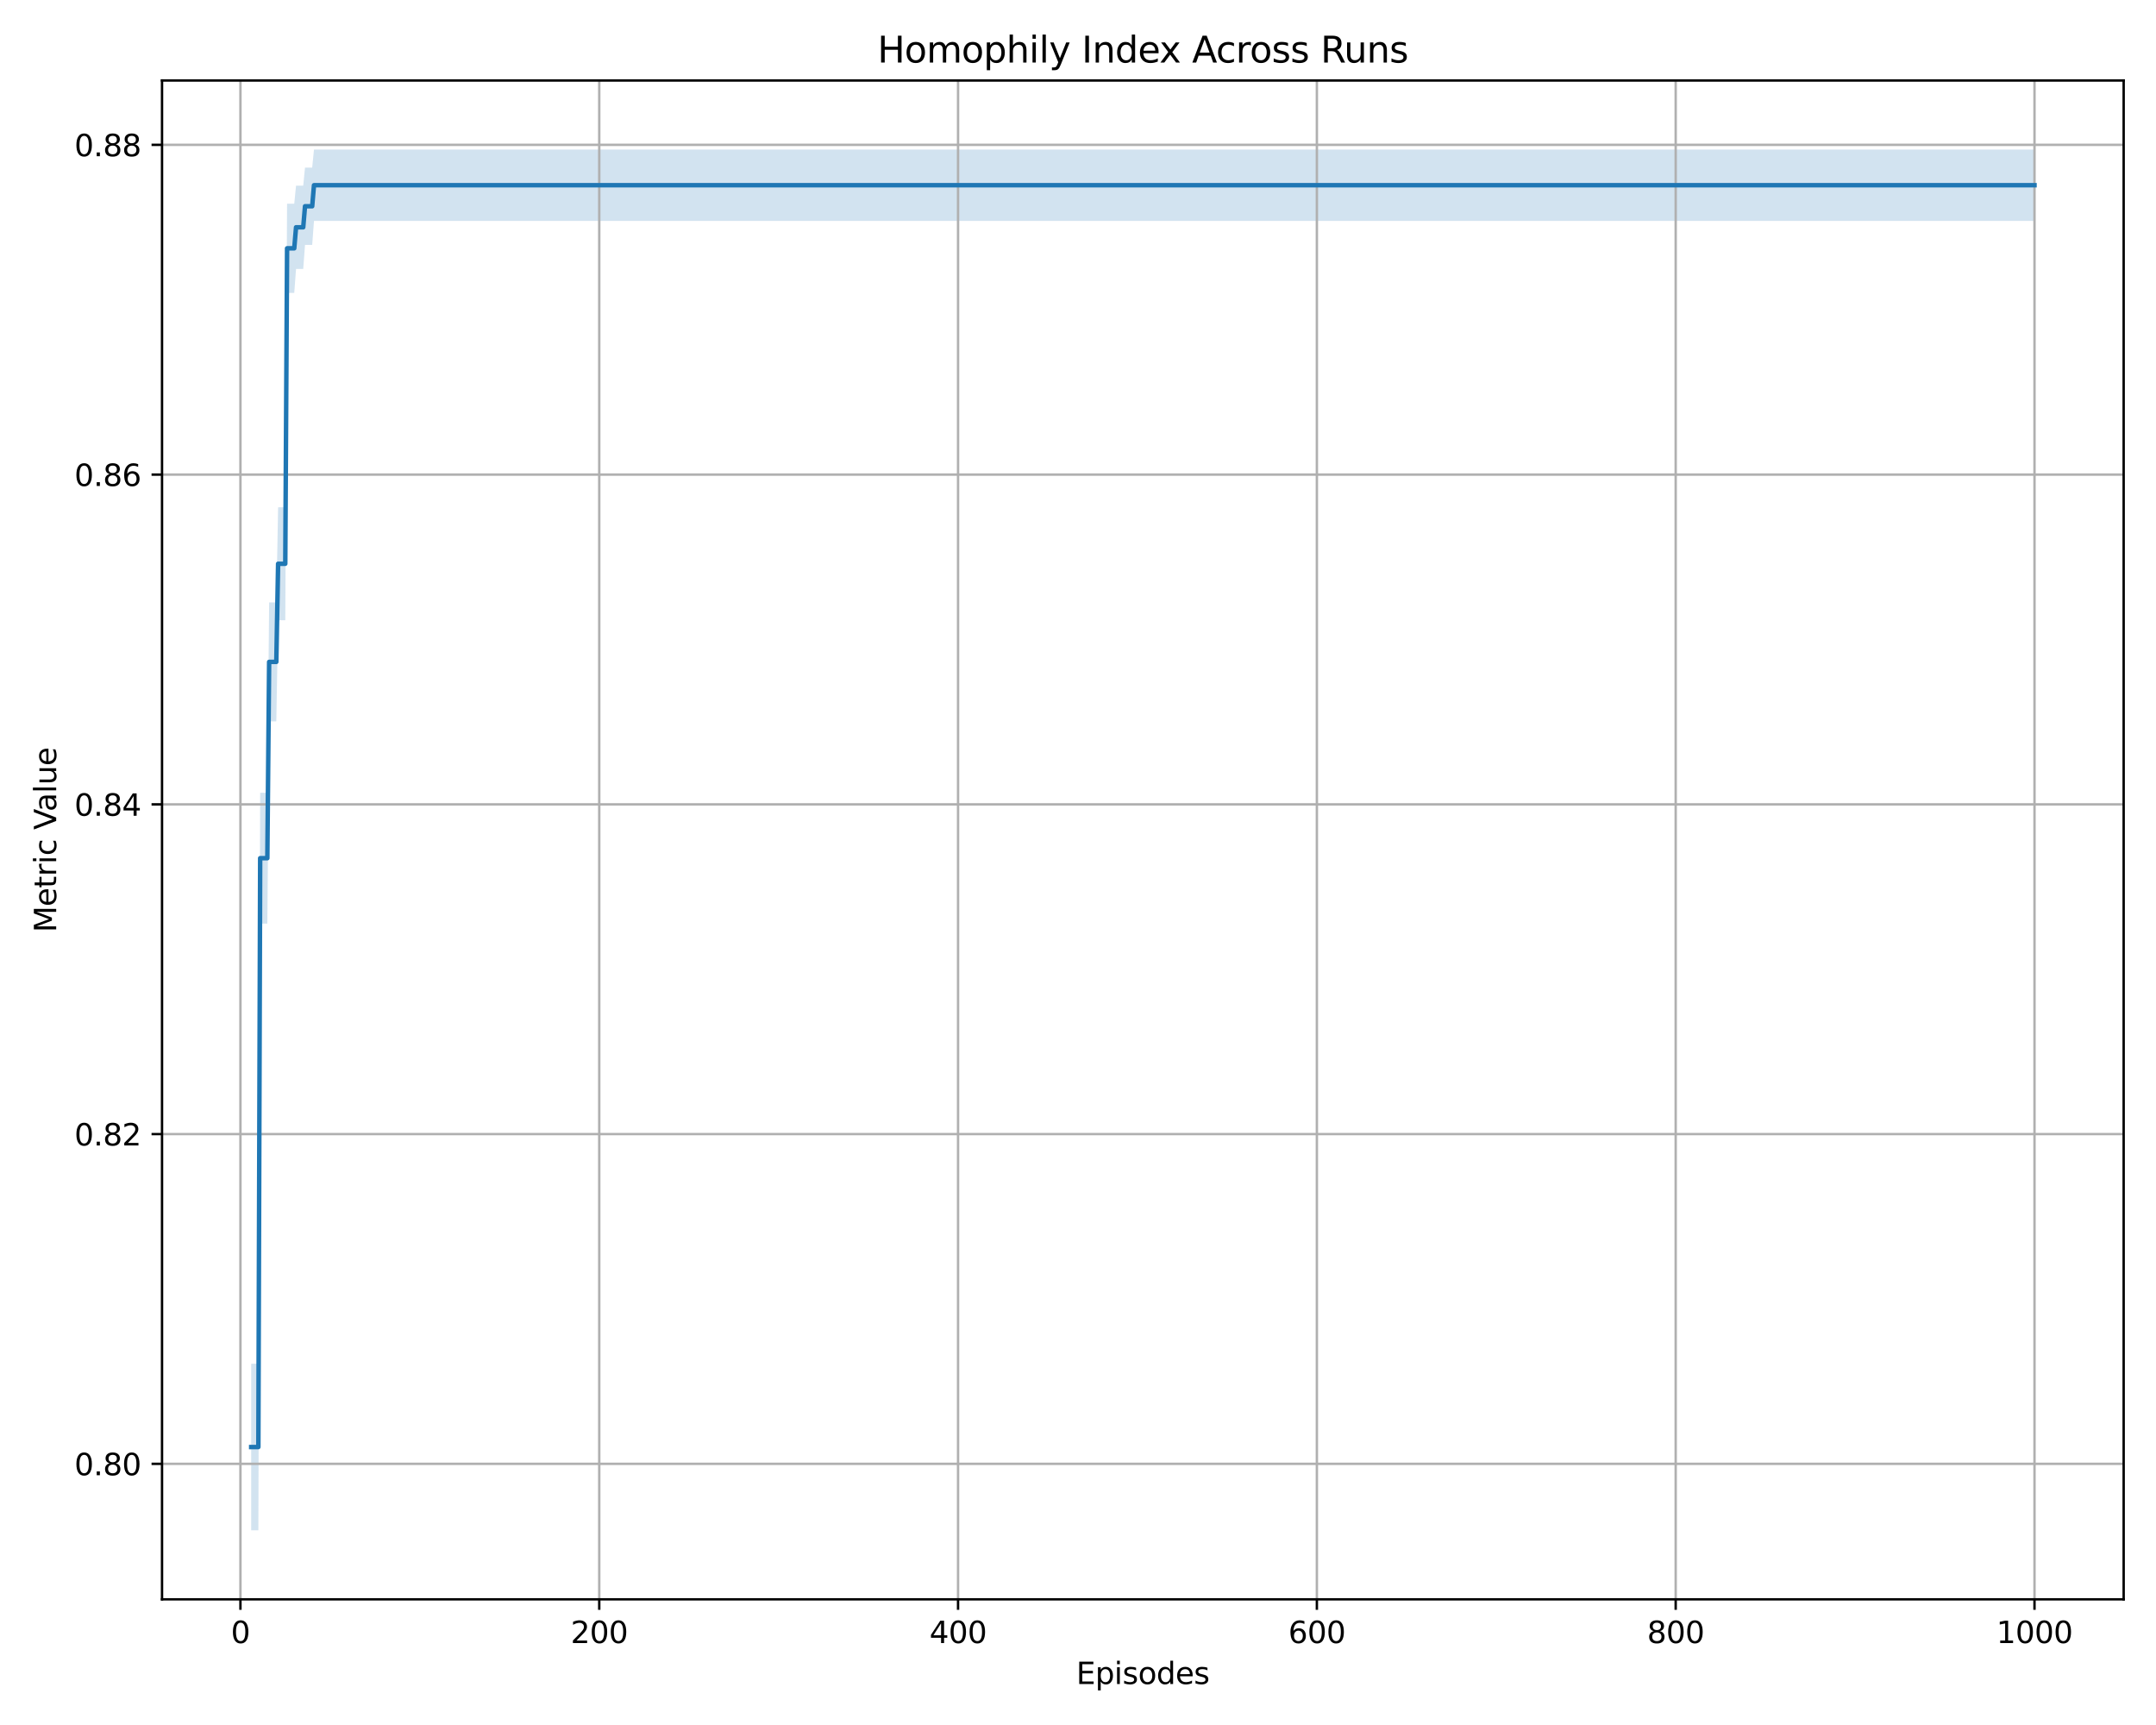 <?xml version="1.0" encoding="utf-8" standalone="no"?>
<!DOCTYPE svg PUBLIC "-//W3C//DTD SVG 1.1//EN"
  "http://www.w3.org/Graphics/SVG/1.1/DTD/svg11.dtd">
<svg xmlns:xlink="http://www.w3.org/1999/xlink" width="720pt" height="576pt" viewBox="0 0 720 576" xmlns="http://www.w3.org/2000/svg" version="1.1">
 <defs>
  <style type="text/css">*{stroke-linejoin: round; stroke-linecap: butt}</style>
 </defs>
 <g id="figure_1">
  <g id="patch_1">
   <path d="M 0 576 
L 720 576 
L 720 0 
L 0 0 
z
" style="fill: #ffffff"/>
  </g>
  <g id="axes_1">
   <g id="patch_2">
    <path d="M 54.11 534.04 
L 709.2 534.04 
L 709.2 26.88 
L 54.11 26.88 
z
" style="fill: #ffffff"/>
   </g>
   <g id="PolyCollection_1">
    <path d="M 83.887 455.374 
L 83.887 510.987 
L 84.486 510.987 
L 85.085 510.987 
L 85.684 510.987 
L 86.283 510.987 
L 86.882 308.408 
L 87.482 308.408 
L 88.081 308.408 
L 88.68 308.408 
L 89.279 308.408 
L 89.878 240.881 
L 90.477 240.881 
L 91.076 240.881 
L 91.676 240.881 
L 92.275 240.881 
L 92.874 207.118 
L 93.473 207.118 
L 94.072 207.118 
L 94.671 207.118 
L 95.27 207.118 
L 95.869 97.813 
L 96.469 97.813 
L 97.068 97.813 
L 97.667 97.813 
L 98.266 97.813 
L 98.865 89.797 
L 99.464 89.797 
L 100.063 89.797 
L 100.662 89.797 
L 101.262 89.797 
L 101.861 81.782 
L 102.46 81.782 
L 103.059 81.782 
L 103.658 81.782 
L 104.257 81.782 
L 104.856 73.767 
L 105.456 73.767 
L 106.055 73.767 
L 106.654 73.767 
L 107.253 73.767 
L 107.852 73.767 
L 108.451 73.767 
L 109.05 73.767 
L 109.649 73.767 
L 110.249 73.767 
L 110.848 73.767 
L 111.447 73.767 
L 112.046 73.767 
L 112.645 73.767 
L 113.244 73.767 
L 113.843 73.767 
L 114.443 73.767 
L 115.042 73.767 
L 115.641 73.767 
L 116.24 73.767 
L 116.839 73.767 
L 117.438 73.767 
L 118.037 73.767 
L 118.636 73.767 
L 119.236 73.767 
L 119.835 73.767 
L 120.434 73.767 
L 121.033 73.767 
L 121.632 73.767 
L 122.231 73.767 
L 122.83 73.767 
L 123.429 73.767 
L 124.029 73.767 
L 124.628 73.767 
L 125.227 73.767 
L 125.826 73.767 
L 126.425 73.767 
L 127.024 73.767 
L 127.623 73.767 
L 128.223 73.767 
L 128.822 73.767 
L 129.421 73.767 
L 130.02 73.767 
L 130.619 73.767 
L 131.218 73.767 
L 131.817 73.767 
L 132.416 73.767 
L 133.016 73.767 
L 133.615 73.767 
L 134.214 73.767 
L 134.813 73.767 
L 135.412 73.767 
L 136.011 73.767 
L 136.61 73.767 
L 137.209 73.767 
L 137.809 73.767 
L 138.408 73.767 
L 139.007 73.767 
L 139.606 73.767 
L 140.205 73.767 
L 140.804 73.767 
L 141.403 73.767 
L 142.003 73.767 
L 142.602 73.767 
L 143.201 73.767 
L 143.8 73.767 
L 144.399 73.767 
L 144.998 73.767 
L 145.597 73.767 
L 146.196 73.767 
L 146.796 73.767 
L 147.395 73.767 
L 147.994 73.767 
L 148.593 73.767 
L 149.192 73.767 
L 149.791 73.767 
L 150.39 73.767 
L 150.99 73.767 
L 151.589 73.767 
L 152.188 73.767 
L 152.787 73.767 
L 153.386 73.767 
L 153.985 73.767 
L 154.584 73.767 
L 155.183 73.767 
L 155.783 73.767 
L 156.382 73.767 
L 156.981 73.767 
L 157.58 73.767 
L 158.179 73.767 
L 158.778 73.767 
L 159.377 73.767 
L 159.976 73.767 
L 160.576 73.767 
L 161.175 73.767 
L 161.774 73.767 
L 162.373 73.767 
L 162.972 73.767 
L 163.571 73.767 
L 164.17 73.767 
L 164.77 73.767 
L 165.369 73.767 
L 165.968 73.767 
L 166.567 73.767 
L 167.166 73.767 
L 167.765 73.767 
L 168.364 73.767 
L 168.963 73.767 
L 169.563 73.767 
L 170.162 73.767 
L 170.761 73.767 
L 171.36 73.767 
L 171.959 73.767 
L 172.558 73.767 
L 173.157 73.767 
L 173.756 73.767 
L 174.356 73.767 
L 174.955 73.767 
L 175.554 73.767 
L 176.153 73.767 
L 176.752 73.767 
L 177.351 73.767 
L 177.95 73.767 
L 178.55 73.767 
L 179.149 73.767 
L 179.748 73.767 
L 180.347 73.767 
L 180.946 73.767 
L 181.545 73.767 
L 182.144 73.767 
L 182.743 73.767 
L 183.343 73.767 
L 183.942 73.767 
L 184.541 73.767 
L 185.14 73.767 
L 185.739 73.767 
L 186.338 73.767 
L 186.937 73.767 
L 187.537 73.767 
L 188.136 73.767 
L 188.735 73.767 
L 189.334 73.767 
L 189.933 73.767 
L 190.532 73.767 
L 191.131 73.767 
L 191.73 73.767 
L 192.33 73.767 
L 192.929 73.767 
L 193.528 73.767 
L 194.127 73.767 
L 194.726 73.767 
L 195.325 73.767 
L 195.924 73.767 
L 196.523 73.767 
L 197.123 73.767 
L 197.722 73.767 
L 198.321 73.767 
L 198.92 73.767 
L 199.519 73.767 
L 200.118 73.767 
L 200.717 73.767 
L 201.317 73.767 
L 201.916 73.767 
L 202.515 73.767 
L 203.114 73.767 
L 203.713 73.767 
L 204.312 73.767 
L 204.911 73.767 
L 205.51 73.767 
L 206.11 73.767 
L 206.709 73.767 
L 207.308 73.767 
L 207.907 73.767 
L 208.506 73.767 
L 209.105 73.767 
L 209.704 73.767 
L 210.303 73.767 
L 210.903 73.767 
L 211.502 73.767 
L 212.101 73.767 
L 212.7 73.767 
L 213.299 73.767 
L 213.898 73.767 
L 214.497 73.767 
L 215.097 73.767 
L 215.696 73.767 
L 216.295 73.767 
L 216.894 73.767 
L 217.493 73.767 
L 218.092 73.767 
L 218.691 73.767 
L 219.29 73.767 
L 219.89 73.767 
L 220.489 73.767 
L 221.088 73.767 
L 221.687 73.767 
L 222.286 73.767 
L 222.885 73.767 
L 223.484 73.767 
L 224.084 73.767 
L 224.683 73.767 
L 225.282 73.767 
L 225.881 73.767 
L 226.48 73.767 
L 227.079 73.767 
L 227.678 73.767 
L 228.277 73.767 
L 228.877 73.767 
L 229.476 73.767 
L 230.075 73.767 
L 230.674 73.767 
L 231.273 73.767 
L 231.872 73.767 
L 232.471 73.767 
L 233.07 73.767 
L 233.67 73.767 
L 234.269 73.767 
L 234.868 73.767 
L 235.467 73.767 
L 236.066 73.767 
L 236.665 73.767 
L 237.264 73.767 
L 237.864 73.767 
L 238.463 73.767 
L 239.062 73.767 
L 239.661 73.767 
L 240.26 73.767 
L 240.859 73.767 
L 241.458 73.767 
L 242.057 73.767 
L 242.657 73.767 
L 243.256 73.767 
L 243.855 73.767 
L 244.454 73.767 
L 245.053 73.767 
L 245.652 73.767 
L 246.251 73.767 
L 246.85 73.767 
L 247.45 73.767 
L 248.049 73.767 
L 248.648 73.767 
L 249.247 73.767 
L 249.846 73.767 
L 250.445 73.767 
L 251.044 73.767 
L 251.644 73.767 
L 252.243 73.767 
L 252.842 73.767 
L 253.441 73.767 
L 254.04 73.767 
L 254.639 73.767 
L 255.238 73.767 
L 255.837 73.767 
L 256.437 73.767 
L 257.036 73.767 
L 257.635 73.767 
L 258.234 73.767 
L 258.833 73.767 
L 259.432 73.767 
L 260.031 73.767 
L 260.631 73.767 
L 261.23 73.767 
L 261.829 73.767 
L 262.428 73.767 
L 263.027 73.767 
L 263.626 73.767 
L 264.225 73.767 
L 264.824 73.767 
L 265.424 73.767 
L 266.023 73.767 
L 266.622 73.767 
L 267.221 73.767 
L 267.82 73.767 
L 268.419 73.767 
L 269.018 73.767 
L 269.617 73.767 
L 270.217 73.767 
L 270.816 73.767 
L 271.415 73.767 
L 272.014 73.767 
L 272.613 73.767 
L 273.212 73.767 
L 273.811 73.767 
L 274.411 73.767 
L 275.01 73.767 
L 275.609 73.767 
L 276.208 73.767 
L 276.807 73.767 
L 277.406 73.767 
L 278.005 73.767 
L 278.604 73.767 
L 279.204 73.767 
L 279.803 73.767 
L 280.402 73.767 
L 281.001 73.767 
L 281.6 73.767 
L 282.199 73.767 
L 282.798 73.767 
L 283.397 73.767 
L 283.997 73.767 
L 284.596 73.767 
L 285.195 73.767 
L 285.794 73.767 
L 286.393 73.767 
L 286.992 73.767 
L 287.591 73.767 
L 288.191 73.767 
L 288.79 73.767 
L 289.389 73.767 
L 289.988 73.767 
L 290.587 73.767 
L 291.186 73.767 
L 291.785 73.767 
L 292.384 73.767 
L 292.984 73.767 
L 293.583 73.767 
L 294.182 73.767 
L 294.781 73.767 
L 295.38 73.767 
L 295.979 73.767 
L 296.578 73.767 
L 297.178 73.767 
L 297.777 73.767 
L 298.376 73.767 
L 298.975 73.767 
L 299.574 73.767 
L 300.173 73.767 
L 300.772 73.767 
L 301.371 73.767 
L 301.971 73.767 
L 302.57 73.767 
L 303.169 73.767 
L 303.768 73.767 
L 304.367 73.767 
L 304.966 73.767 
L 305.565 73.767 
L 306.164 73.767 
L 306.764 73.767 
L 307.363 73.767 
L 307.962 73.767 
L 308.561 73.767 
L 309.16 73.767 
L 309.759 73.767 
L 310.358 73.767 
L 310.958 73.767 
L 311.557 73.767 
L 312.156 73.767 
L 312.755 73.767 
L 313.354 73.767 
L 313.953 73.767 
L 314.552 73.767 
L 315.151 73.767 
L 315.751 73.767 
L 316.35 73.767 
L 316.949 73.767 
L 317.548 73.767 
L 318.147 73.767 
L 318.746 73.767 
L 319.345 73.767 
L 319.944 73.767 
L 320.544 73.767 
L 321.143 73.767 
L 321.742 73.767 
L 322.341 73.767 
L 322.94 73.767 
L 323.539 73.767 
L 324.138 73.767 
L 324.738 73.767 
L 325.337 73.767 
L 325.936 73.767 
L 326.535 73.767 
L 327.134 73.767 
L 327.733 73.767 
L 328.332 73.767 
L 328.931 73.767 
L 329.531 73.767 
L 330.13 73.767 
L 330.729 73.767 
L 331.328 73.767 
L 331.927 73.767 
L 332.526 73.767 
L 333.125 73.767 
L 333.725 73.767 
L 334.324 73.767 
L 334.923 73.767 
L 335.522 73.767 
L 336.121 73.767 
L 336.72 73.767 
L 337.319 73.767 
L 337.918 73.767 
L 338.518 73.767 
L 339.117 73.767 
L 339.716 73.767 
L 340.315 73.767 
L 340.914 73.767 
L 341.513 73.767 
L 342.112 73.767 
L 342.711 73.767 
L 343.311 73.767 
L 343.91 73.767 
L 344.509 73.767 
L 345.108 73.767 
L 345.707 73.767 
L 346.306 73.767 
L 346.905 73.767 
L 347.505 73.767 
L 348.104 73.767 
L 348.703 73.767 
L 349.302 73.767 
L 349.901 73.767 
L 350.5 73.767 
L 351.099 73.767 
L 351.698 73.767 
L 352.298 73.767 
L 352.897 73.767 
L 353.496 73.767 
L 354.095 73.767 
L 354.694 73.767 
L 355.293 73.767 
L 355.892 73.767 
L 356.491 73.767 
L 357.091 73.767 
L 357.69 73.767 
L 358.289 73.767 
L 358.888 73.767 
L 359.487 73.767 
L 360.086 73.767 
L 360.685 73.767 
L 361.285 73.767 
L 361.884 73.767 
L 362.483 73.767 
L 363.082 73.767 
L 363.681 73.767 
L 364.28 73.767 
L 364.879 73.767 
L 365.478 73.767 
L 366.078 73.767 
L 366.677 73.767 
L 367.276 73.767 
L 367.875 73.767 
L 368.474 73.767 
L 369.073 73.767 
L 369.672 73.767 
L 370.272 73.767 
L 370.871 73.767 
L 371.47 73.767 
L 372.069 73.767 
L 372.668 73.767 
L 373.267 73.767 
L 373.866 73.767 
L 374.465 73.767 
L 375.065 73.767 
L 375.664 73.767 
L 376.263 73.767 
L 376.862 73.767 
L 377.461 73.767 
L 378.06 73.767 
L 378.659 73.767 
L 379.258 73.767 
L 379.858 73.767 
L 380.457 73.767 
L 381.056 73.767 
L 381.655 73.767 
L 382.254 73.767 
L 382.853 73.767 
L 383.452 73.767 
L 384.052 73.767 
L 384.651 73.767 
L 385.25 73.767 
L 385.849 73.767 
L 386.448 73.767 
L 387.047 73.767 
L 387.646 73.767 
L 388.245 73.767 
L 388.845 73.767 
L 389.444 73.767 
L 390.043 73.767 
L 390.642 73.767 
L 391.241 73.767 
L 391.84 73.767 
L 392.439 73.767 
L 393.038 73.767 
L 393.638 73.767 
L 394.237 73.767 
L 394.836 73.767 
L 395.435 73.767 
L 396.034 73.767 
L 396.633 73.767 
L 397.232 73.767 
L 397.832 73.767 
L 398.431 73.767 
L 399.03 73.767 
L 399.629 73.767 
L 400.228 73.767 
L 400.827 73.767 
L 401.426 73.767 
L 402.025 73.767 
L 402.625 73.767 
L 403.224 73.767 
L 403.823 73.767 
L 404.422 73.767 
L 405.021 73.767 
L 405.62 73.767 
L 406.219 73.767 
L 406.819 73.767 
L 407.418 73.767 
L 408.017 73.767 
L 408.616 73.767 
L 409.215 73.767 
L 409.814 73.767 
L 410.413 73.767 
L 411.012 73.767 
L 411.612 73.767 
L 412.211 73.767 
L 412.81 73.767 
L 413.409 73.767 
L 414.008 73.767 
L 414.607 73.767 
L 415.206 73.767 
L 415.805 73.767 
L 416.405 73.767 
L 417.004 73.767 
L 417.603 73.767 
L 418.202 73.767 
L 418.801 73.767 
L 419.4 73.767 
L 419.999 73.767 
L 420.599 73.767 
L 421.198 73.767 
L 421.797 73.767 
L 422.396 73.767 
L 422.995 73.767 
L 423.594 73.767 
L 424.193 73.767 
L 424.792 73.767 
L 425.392 73.767 
L 425.991 73.767 
L 426.59 73.767 
L 427.189 73.767 
L 427.788 73.767 
L 428.387 73.767 
L 428.986 73.767 
L 429.585 73.767 
L 430.185 73.767 
L 430.784 73.767 
L 431.383 73.767 
L 431.982 73.767 
L 432.581 73.767 
L 433.18 73.767 
L 433.779 73.767 
L 434.379 73.767 
L 434.978 73.767 
L 435.577 73.767 
L 436.176 73.767 
L 436.775 73.767 
L 437.374 73.767 
L 437.973 73.767 
L 438.572 73.767 
L 439.172 73.767 
L 439.771 73.767 
L 440.37 73.767 
L 440.969 73.767 
L 441.568 73.767 
L 442.167 73.767 
L 442.766 73.767 
L 443.366 73.767 
L 443.965 73.767 
L 444.564 73.767 
L 445.163 73.767 
L 445.762 73.767 
L 446.361 73.767 
L 446.96 73.767 
L 447.559 73.767 
L 448.159 73.767 
L 448.758 73.767 
L 449.357 73.767 
L 449.956 73.767 
L 450.555 73.767 
L 451.154 73.767 
L 451.753 73.767 
L 452.352 73.767 
L 452.952 73.767 
L 453.551 73.767 
L 454.15 73.767 
L 454.749 73.767 
L 455.348 73.767 
L 455.947 73.767 
L 456.546 73.767 
L 457.146 73.767 
L 457.745 73.767 
L 458.344 73.767 
L 458.943 73.767 
L 459.542 73.767 
L 460.141 73.767 
L 460.74 73.767 
L 461.339 73.767 
L 461.939 73.767 
L 462.538 73.767 
L 463.137 73.767 
L 463.736 73.767 
L 464.335 73.767 
L 464.934 73.767 
L 465.533 73.767 
L 466.132 73.767 
L 466.732 73.767 
L 467.331 73.767 
L 467.93 73.767 
L 468.529 73.767 
L 469.128 73.767 
L 469.727 73.767 
L 470.326 73.767 
L 470.926 73.767 
L 471.525 73.767 
L 472.124 73.767 
L 472.723 73.767 
L 473.322 73.767 
L 473.921 73.767 
L 474.52 73.767 
L 475.119 73.767 
L 475.719 73.767 
L 476.318 73.767 
L 476.917 73.767 
L 477.516 73.767 
L 478.115 73.767 
L 478.714 73.767 
L 479.313 73.767 
L 479.913 73.767 
L 480.512 73.767 
L 481.111 73.767 
L 481.71 73.767 
L 482.309 73.767 
L 482.908 73.767 
L 483.507 73.767 
L 484.106 73.767 
L 484.706 73.767 
L 485.305 73.767 
L 485.904 73.767 
L 486.503 73.767 
L 487.102 73.767 
L 487.701 73.767 
L 488.3 73.767 
L 488.899 73.767 
L 489.499 73.767 
L 490.098 73.767 
L 490.697 73.767 
L 491.296 73.767 
L 491.895 73.767 
L 492.494 73.767 
L 493.093 73.767 
L 493.693 73.767 
L 494.292 73.767 
L 494.891 73.767 
L 495.49 73.767 
L 496.089 73.767 
L 496.688 73.767 
L 497.287 73.767 
L 497.886 73.767 
L 498.486 73.767 
L 499.085 73.767 
L 499.684 73.767 
L 500.283 73.767 
L 500.882 73.767 
L 501.481 73.767 
L 502.08 73.767 
L 502.679 73.767 
L 503.279 73.767 
L 503.878 73.767 
L 504.477 73.767 
L 505.076 73.767 
L 505.675 73.767 
L 506.274 73.767 
L 506.873 73.767 
L 507.473 73.767 
L 508.072 73.767 
L 508.671 73.767 
L 509.27 73.767 
L 509.869 73.767 
L 510.468 73.767 
L 511.067 73.767 
L 511.666 73.767 
L 512.266 73.767 
L 512.865 73.767 
L 513.464 73.767 
L 514.063 73.767 
L 514.662 73.767 
L 515.261 73.767 
L 515.86 73.767 
L 516.46 73.767 
L 517.059 73.767 
L 517.658 73.767 
L 518.257 73.767 
L 518.856 73.767 
L 519.455 73.767 
L 520.054 73.767 
L 520.653 73.767 
L 521.253 73.767 
L 521.852 73.767 
L 522.451 73.767 
L 523.05 73.767 
L 523.649 73.767 
L 524.248 73.767 
L 524.847 73.767 
L 525.446 73.767 
L 526.046 73.767 
L 526.645 73.767 
L 527.244 73.767 
L 527.843 73.767 
L 528.442 73.767 
L 529.041 73.767 
L 529.64 73.767 
L 530.24 73.767 
L 530.839 73.767 
L 531.438 73.767 
L 532.037 73.767 
L 532.636 73.767 
L 533.235 73.767 
L 533.834 73.767 
L 534.433 73.767 
L 535.033 73.767 
L 535.632 73.767 
L 536.231 73.767 
L 536.83 73.767 
L 537.429 73.767 
L 538.028 73.767 
L 538.627 73.767 
L 539.226 73.767 
L 539.826 73.767 
L 540.425 73.767 
L 541.024 73.767 
L 541.623 73.767 
L 542.222 73.767 
L 542.821 73.767 
L 543.42 73.767 
L 544.02 73.767 
L 544.619 73.767 
L 545.218 73.767 
L 545.817 73.767 
L 546.416 73.767 
L 547.015 73.767 
L 547.614 73.767 
L 548.213 73.767 
L 548.813 73.767 
L 549.412 73.767 
L 550.011 73.767 
L 550.61 73.767 
L 551.209 73.767 
L 551.808 73.767 
L 552.407 73.767 
L 553.007 73.767 
L 553.606 73.767 
L 554.205 73.767 
L 554.804 73.767 
L 555.403 73.767 
L 556.002 73.767 
L 556.601 73.767 
L 557.2 73.767 
L 557.8 73.767 
L 558.399 73.767 
L 558.998 73.767 
L 559.597 73.767 
L 560.196 73.767 
L 560.795 73.767 
L 561.394 73.767 
L 561.993 73.767 
L 562.593 73.767 
L 563.192 73.767 
L 563.791 73.767 
L 564.39 73.767 
L 564.989 73.767 
L 565.588 73.767 
L 566.187 73.767 
L 566.787 73.767 
L 567.386 73.767 
L 567.985 73.767 
L 568.584 73.767 
L 569.183 73.767 
L 569.782 73.767 
L 570.381 73.767 
L 570.98 73.767 
L 571.58 73.767 
L 572.179 73.767 
L 572.778 73.767 
L 573.377 73.767 
L 573.976 73.767 
L 574.575 73.767 
L 575.174 73.767 
L 575.773 73.767 
L 576.373 73.767 
L 576.972 73.767 
L 577.571 73.767 
L 578.17 73.767 
L 578.769 73.767 
L 579.368 73.767 
L 579.967 73.767 
L 580.567 73.767 
L 581.166 73.767 
L 581.765 73.767 
L 582.364 73.767 
L 582.963 73.767 
L 583.562 73.767 
L 584.161 73.767 
L 584.76 73.767 
L 585.36 73.767 
L 585.959 73.767 
L 586.558 73.767 
L 587.157 73.767 
L 587.756 73.767 
L 588.355 73.767 
L 588.954 73.767 
L 589.554 73.767 
L 590.153 73.767 
L 590.752 73.767 
L 591.351 73.767 
L 591.95 73.767 
L 592.549 73.767 
L 593.148 73.767 
L 593.747 73.767 
L 594.347 73.767 
L 594.946 73.767 
L 595.545 73.767 
L 596.144 73.767 
L 596.743 73.767 
L 597.342 73.767 
L 597.941 73.767 
L 598.54 73.767 
L 599.14 73.767 
L 599.739 73.767 
L 600.338 73.767 
L 600.937 73.767 
L 601.536 73.767 
L 602.135 73.767 
L 602.734 73.767 
L 603.334 73.767 
L 603.933 73.767 
L 604.532 73.767 
L 605.131 73.767 
L 605.73 73.767 
L 606.329 73.767 
L 606.928 73.767 
L 607.527 73.767 
L 608.127 73.767 
L 608.726 73.767 
L 609.325 73.767 
L 609.924 73.767 
L 610.523 73.767 
L 611.122 73.767 
L 611.721 73.767 
L 612.32 73.767 
L 612.92 73.767 
L 613.519 73.767 
L 614.118 73.767 
L 614.717 73.767 
L 615.316 73.767 
L 615.915 73.767 
L 616.514 73.767 
L 617.114 73.767 
L 617.713 73.767 
L 618.312 73.767 
L 618.911 73.767 
L 619.51 73.767 
L 620.109 73.767 
L 620.708 73.767 
L 621.307 73.767 
L 621.907 73.767 
L 622.506 73.767 
L 623.105 73.767 
L 623.704 73.767 
L 624.303 73.767 
L 624.902 73.767 
L 625.501 73.767 
L 626.101 73.767 
L 626.7 73.767 
L 627.299 73.767 
L 627.898 73.767 
L 628.497 73.767 
L 629.096 73.767 
L 629.695 73.767 
L 630.294 73.767 
L 630.894 73.767 
L 631.493 73.767 
L 632.092 73.767 
L 632.691 73.767 
L 633.29 73.767 
L 633.889 73.767 
L 634.488 73.767 
L 635.087 73.767 
L 635.687 73.767 
L 636.286 73.767 
L 636.885 73.767 
L 637.484 73.767 
L 638.083 73.767 
L 638.682 73.767 
L 639.281 73.767 
L 639.881 73.767 
L 640.48 73.767 
L 641.079 73.767 
L 641.678 73.767 
L 642.277 73.767 
L 642.876 73.767 
L 643.475 73.767 
L 644.074 73.767 
L 644.674 73.767 
L 645.273 73.767 
L 645.872 73.767 
L 646.471 73.767 
L 647.07 73.767 
L 647.669 73.767 
L 648.268 73.767 
L 648.867 73.767 
L 649.467 73.767 
L 650.066 73.767 
L 650.665 73.767 
L 651.264 73.767 
L 651.863 73.767 
L 652.462 73.767 
L 653.061 73.767 
L 653.661 73.767 
L 654.26 73.767 
L 654.859 73.767 
L 655.458 73.767 
L 656.057 73.767 
L 656.656 73.767 
L 657.255 73.767 
L 657.854 73.767 
L 658.454 73.767 
L 659.053 73.767 
L 659.652 73.767 
L 660.251 73.767 
L 660.85 73.767 
L 661.449 73.767 
L 662.048 73.767 
L 662.648 73.767 
L 663.247 73.767 
L 663.846 73.767 
L 664.445 73.767 
L 665.044 73.767 
L 665.643 73.767 
L 666.242 73.767 
L 666.841 73.767 
L 667.441 73.767 
L 668.04 73.767 
L 668.639 73.767 
L 669.238 73.767 
L 669.837 73.767 
L 670.436 73.767 
L 671.035 73.767 
L 671.634 73.767 
L 672.234 73.767 
L 672.833 73.767 
L 673.432 73.767 
L 674.031 73.767 
L 674.63 73.767 
L 675.229 73.767 
L 675.828 73.767 
L 676.428 73.767 
L 677.027 73.767 
L 677.626 73.767 
L 678.225 73.767 
L 678.824 73.767 
L 679.423 73.767 
L 679.423 49.933 
L 679.423 49.933 
L 678.824 49.933 
L 678.225 49.933 
L 677.626 49.933 
L 677.027 49.933 
L 676.428 49.933 
L 675.828 49.933 
L 675.229 49.933 
L 674.63 49.933 
L 674.031 49.933 
L 673.432 49.933 
L 672.833 49.933 
L 672.234 49.933 
L 671.634 49.933 
L 671.035 49.933 
L 670.436 49.933 
L 669.837 49.933 
L 669.238 49.933 
L 668.639 49.933 
L 668.04 49.933 
L 667.441 49.933 
L 666.841 49.933 
L 666.242 49.933 
L 665.643 49.933 
L 665.044 49.933 
L 664.445 49.933 
L 663.846 49.933 
L 663.247 49.933 
L 662.648 49.933 
L 662.048 49.933 
L 661.449 49.933 
L 660.85 49.933 
L 660.251 49.933 
L 659.652 49.933 
L 659.053 49.933 
L 658.454 49.933 
L 657.854 49.933 
L 657.255 49.933 
L 656.656 49.933 
L 656.057 49.933 
L 655.458 49.933 
L 654.859 49.933 
L 654.26 49.933 
L 653.661 49.933 
L 653.061 49.933 
L 652.462 49.933 
L 651.863 49.933 
L 651.264 49.933 
L 650.665 49.933 
L 650.066 49.933 
L 649.467 49.933 
L 648.867 49.933 
L 648.268 49.933 
L 647.669 49.933 
L 647.07 49.933 
L 646.471 49.933 
L 645.872 49.933 
L 645.273 49.933 
L 644.674 49.933 
L 644.074 49.933 
L 643.475 49.933 
L 642.876 49.933 
L 642.277 49.933 
L 641.678 49.933 
L 641.079 49.933 
L 640.48 49.933 
L 639.881 49.933 
L 639.281 49.933 
L 638.682 49.933 
L 638.083 49.933 
L 637.484 49.933 
L 636.885 49.933 
L 636.286 49.933 
L 635.687 49.933 
L 635.087 49.933 
L 634.488 49.933 
L 633.889 49.933 
L 633.29 49.933 
L 632.691 49.933 
L 632.092 49.933 
L 631.493 49.933 
L 630.894 49.933 
L 630.294 49.933 
L 629.695 49.933 
L 629.096 49.933 
L 628.497 49.933 
L 627.898 49.933 
L 627.299 49.933 
L 626.7 49.933 
L 626.101 49.933 
L 625.501 49.933 
L 624.902 49.933 
L 624.303 49.933 
L 623.704 49.933 
L 623.105 49.933 
L 622.506 49.933 
L 621.907 49.933 
L 621.307 49.933 
L 620.708 49.933 
L 620.109 49.933 
L 619.51 49.933 
L 618.911 49.933 
L 618.312 49.933 
L 617.713 49.933 
L 617.114 49.933 
L 616.514 49.933 
L 615.915 49.933 
L 615.316 49.933 
L 614.717 49.933 
L 614.118 49.933 
L 613.519 49.933 
L 612.92 49.933 
L 612.32 49.933 
L 611.721 49.933 
L 611.122 49.933 
L 610.523 49.933 
L 609.924 49.933 
L 609.325 49.933 
L 608.726 49.933 
L 608.127 49.933 
L 607.527 49.933 
L 606.928 49.933 
L 606.329 49.933 
L 605.73 49.933 
L 605.131 49.933 
L 604.532 49.933 
L 603.933 49.933 
L 603.334 49.933 
L 602.734 49.933 
L 602.135 49.933 
L 601.536 49.933 
L 600.937 49.933 
L 600.338 49.933 
L 599.739 49.933 
L 599.14 49.933 
L 598.54 49.933 
L 597.941 49.933 
L 597.342 49.933 
L 596.743 49.933 
L 596.144 49.933 
L 595.545 49.933 
L 594.946 49.933 
L 594.347 49.933 
L 593.747 49.933 
L 593.148 49.933 
L 592.549 49.933 
L 591.95 49.933 
L 591.351 49.933 
L 590.752 49.933 
L 590.153 49.933 
L 589.554 49.933 
L 588.954 49.933 
L 588.355 49.933 
L 587.756 49.933 
L 587.157 49.933 
L 586.558 49.933 
L 585.959 49.933 
L 585.36 49.933 
L 584.76 49.933 
L 584.161 49.933 
L 583.562 49.933 
L 582.963 49.933 
L 582.364 49.933 
L 581.765 49.933 
L 581.166 49.933 
L 580.567 49.933 
L 579.967 49.933 
L 579.368 49.933 
L 578.769 49.933 
L 578.17 49.933 
L 577.571 49.933 
L 576.972 49.933 
L 576.373 49.933 
L 575.773 49.933 
L 575.174 49.933 
L 574.575 49.933 
L 573.976 49.933 
L 573.377 49.933 
L 572.778 49.933 
L 572.179 49.933 
L 571.58 49.933 
L 570.98 49.933 
L 570.381 49.933 
L 569.782 49.933 
L 569.183 49.933 
L 568.584 49.933 
L 567.985 49.933 
L 567.386 49.933 
L 566.787 49.933 
L 566.187 49.933 
L 565.588 49.933 
L 564.989 49.933 
L 564.39 49.933 
L 563.791 49.933 
L 563.192 49.933 
L 562.593 49.933 
L 561.993 49.933 
L 561.394 49.933 
L 560.795 49.933 
L 560.196 49.933 
L 559.597 49.933 
L 558.998 49.933 
L 558.399 49.933 
L 557.8 49.933 
L 557.2 49.933 
L 556.601 49.933 
L 556.002 49.933 
L 555.403 49.933 
L 554.804 49.933 
L 554.205 49.933 
L 553.606 49.933 
L 553.007 49.933 
L 552.407 49.933 
L 551.808 49.933 
L 551.209 49.933 
L 550.61 49.933 
L 550.011 49.933 
L 549.412 49.933 
L 548.813 49.933 
L 548.213 49.933 
L 547.614 49.933 
L 547.015 49.933 
L 546.416 49.933 
L 545.817 49.933 
L 545.218 49.933 
L 544.619 49.933 
L 544.02 49.933 
L 543.42 49.933 
L 542.821 49.933 
L 542.222 49.933 
L 541.623 49.933 
L 541.024 49.933 
L 540.425 49.933 
L 539.826 49.933 
L 539.226 49.933 
L 538.627 49.933 
L 538.028 49.933 
L 537.429 49.933 
L 536.83 49.933 
L 536.231 49.933 
L 535.632 49.933 
L 535.033 49.933 
L 534.433 49.933 
L 533.834 49.933 
L 533.235 49.933 
L 532.636 49.933 
L 532.037 49.933 
L 531.438 49.933 
L 530.839 49.933 
L 530.24 49.933 
L 529.64 49.933 
L 529.041 49.933 
L 528.442 49.933 
L 527.843 49.933 
L 527.244 49.933 
L 526.645 49.933 
L 526.046 49.933 
L 525.446 49.933 
L 524.847 49.933 
L 524.248 49.933 
L 523.649 49.933 
L 523.05 49.933 
L 522.451 49.933 
L 521.852 49.933 
L 521.253 49.933 
L 520.653 49.933 
L 520.054 49.933 
L 519.455 49.933 
L 518.856 49.933 
L 518.257 49.933 
L 517.658 49.933 
L 517.059 49.933 
L 516.46 49.933 
L 515.86 49.933 
L 515.261 49.933 
L 514.662 49.933 
L 514.063 49.933 
L 513.464 49.933 
L 512.865 49.933 
L 512.266 49.933 
L 511.666 49.933 
L 511.067 49.933 
L 510.468 49.933 
L 509.869 49.933 
L 509.27 49.933 
L 508.671 49.933 
L 508.072 49.933 
L 507.473 49.933 
L 506.873 49.933 
L 506.274 49.933 
L 505.675 49.933 
L 505.076 49.933 
L 504.477 49.933 
L 503.878 49.933 
L 503.279 49.933 
L 502.679 49.933 
L 502.08 49.933 
L 501.481 49.933 
L 500.882 49.933 
L 500.283 49.933 
L 499.684 49.933 
L 499.085 49.933 
L 498.486 49.933 
L 497.886 49.933 
L 497.287 49.933 
L 496.688 49.933 
L 496.089 49.933 
L 495.49 49.933 
L 494.891 49.933 
L 494.292 49.933 
L 493.693 49.933 
L 493.093 49.933 
L 492.494 49.933 
L 491.895 49.933 
L 491.296 49.933 
L 490.697 49.933 
L 490.098 49.933 
L 489.499 49.933 
L 488.899 49.933 
L 488.3 49.933 
L 487.701 49.933 
L 487.102 49.933 
L 486.503 49.933 
L 485.904 49.933 
L 485.305 49.933 
L 484.706 49.933 
L 484.106 49.933 
L 483.507 49.933 
L 482.908 49.933 
L 482.309 49.933 
L 481.71 49.933 
L 481.111 49.933 
L 480.512 49.933 
L 479.913 49.933 
L 479.313 49.933 
L 478.714 49.933 
L 478.115 49.933 
L 477.516 49.933 
L 476.917 49.933 
L 476.318 49.933 
L 475.719 49.933 
L 475.119 49.933 
L 474.52 49.933 
L 473.921 49.933 
L 473.322 49.933 
L 472.723 49.933 
L 472.124 49.933 
L 471.525 49.933 
L 470.926 49.933 
L 470.326 49.933 
L 469.727 49.933 
L 469.128 49.933 
L 468.529 49.933 
L 467.93 49.933 
L 467.331 49.933 
L 466.732 49.933 
L 466.132 49.933 
L 465.533 49.933 
L 464.934 49.933 
L 464.335 49.933 
L 463.736 49.933 
L 463.137 49.933 
L 462.538 49.933 
L 461.939 49.933 
L 461.339 49.933 
L 460.74 49.933 
L 460.141 49.933 
L 459.542 49.933 
L 458.943 49.933 
L 458.344 49.933 
L 457.745 49.933 
L 457.146 49.933 
L 456.546 49.933 
L 455.947 49.933 
L 455.348 49.933 
L 454.749 49.933 
L 454.15 49.933 
L 453.551 49.933 
L 452.952 49.933 
L 452.352 49.933 
L 451.753 49.933 
L 451.154 49.933 
L 450.555 49.933 
L 449.956 49.933 
L 449.357 49.933 
L 448.758 49.933 
L 448.159 49.933 
L 447.559 49.933 
L 446.96 49.933 
L 446.361 49.933 
L 445.762 49.933 
L 445.163 49.933 
L 444.564 49.933 
L 443.965 49.933 
L 443.366 49.933 
L 442.766 49.933 
L 442.167 49.933 
L 441.568 49.933 
L 440.969 49.933 
L 440.37 49.933 
L 439.771 49.933 
L 439.172 49.933 
L 438.572 49.933 
L 437.973 49.933 
L 437.374 49.933 
L 436.775 49.933 
L 436.176 49.933 
L 435.577 49.933 
L 434.978 49.933 
L 434.379 49.933 
L 433.779 49.933 
L 433.18 49.933 
L 432.581 49.933 
L 431.982 49.933 
L 431.383 49.933 
L 430.784 49.933 
L 430.185 49.933 
L 429.585 49.933 
L 428.986 49.933 
L 428.387 49.933 
L 427.788 49.933 
L 427.189 49.933 
L 426.59 49.933 
L 425.991 49.933 
L 425.392 49.933 
L 424.792 49.933 
L 424.193 49.933 
L 423.594 49.933 
L 422.995 49.933 
L 422.396 49.933 
L 421.797 49.933 
L 421.198 49.933 
L 420.599 49.933 
L 419.999 49.933 
L 419.4 49.933 
L 418.801 49.933 
L 418.202 49.933 
L 417.603 49.933 
L 417.004 49.933 
L 416.405 49.933 
L 415.805 49.933 
L 415.206 49.933 
L 414.607 49.933 
L 414.008 49.933 
L 413.409 49.933 
L 412.81 49.933 
L 412.211 49.933 
L 411.612 49.933 
L 411.012 49.933 
L 410.413 49.933 
L 409.814 49.933 
L 409.215 49.933 
L 408.616 49.933 
L 408.017 49.933 
L 407.418 49.933 
L 406.819 49.933 
L 406.219 49.933 
L 405.62 49.933 
L 405.021 49.933 
L 404.422 49.933 
L 403.823 49.933 
L 403.224 49.933 
L 402.625 49.933 
L 402.025 49.933 
L 401.426 49.933 
L 400.827 49.933 
L 400.228 49.933 
L 399.629 49.933 
L 399.03 49.933 
L 398.431 49.933 
L 397.832 49.933 
L 397.232 49.933 
L 396.633 49.933 
L 396.034 49.933 
L 395.435 49.933 
L 394.836 49.933 
L 394.237 49.933 
L 393.638 49.933 
L 393.038 49.933 
L 392.439 49.933 
L 391.84 49.933 
L 391.241 49.933 
L 390.642 49.933 
L 390.043 49.933 
L 389.444 49.933 
L 388.845 49.933 
L 388.245 49.933 
L 387.646 49.933 
L 387.047 49.933 
L 386.448 49.933 
L 385.849 49.933 
L 385.25 49.933 
L 384.651 49.933 
L 384.052 49.933 
L 383.452 49.933 
L 382.853 49.933 
L 382.254 49.933 
L 381.655 49.933 
L 381.056 49.933 
L 380.457 49.933 
L 379.858 49.933 
L 379.258 49.933 
L 378.659 49.933 
L 378.06 49.933 
L 377.461 49.933 
L 376.862 49.933 
L 376.263 49.933 
L 375.664 49.933 
L 375.065 49.933 
L 374.465 49.933 
L 373.866 49.933 
L 373.267 49.933 
L 372.668 49.933 
L 372.069 49.933 
L 371.47 49.933 
L 370.871 49.933 
L 370.272 49.933 
L 369.672 49.933 
L 369.073 49.933 
L 368.474 49.933 
L 367.875 49.933 
L 367.276 49.933 
L 366.677 49.933 
L 366.078 49.933 
L 365.478 49.933 
L 364.879 49.933 
L 364.28 49.933 
L 363.681 49.933 
L 363.082 49.933 
L 362.483 49.933 
L 361.884 49.933 
L 361.285 49.933 
L 360.685 49.933 
L 360.086 49.933 
L 359.487 49.933 
L 358.888 49.933 
L 358.289 49.933 
L 357.69 49.933 
L 357.091 49.933 
L 356.491 49.933 
L 355.892 49.933 
L 355.293 49.933 
L 354.694 49.933 
L 354.095 49.933 
L 353.496 49.933 
L 352.897 49.933 
L 352.298 49.933 
L 351.698 49.933 
L 351.099 49.933 
L 350.5 49.933 
L 349.901 49.933 
L 349.302 49.933 
L 348.703 49.933 
L 348.104 49.933 
L 347.505 49.933 
L 346.905 49.933 
L 346.306 49.933 
L 345.707 49.933 
L 345.108 49.933 
L 344.509 49.933 
L 343.91 49.933 
L 343.311 49.933 
L 342.711 49.933 
L 342.112 49.933 
L 341.513 49.933 
L 340.914 49.933 
L 340.315 49.933 
L 339.716 49.933 
L 339.117 49.933 
L 338.518 49.933 
L 337.918 49.933 
L 337.319 49.933 
L 336.72 49.933 
L 336.121 49.933 
L 335.522 49.933 
L 334.923 49.933 
L 334.324 49.933 
L 333.725 49.933 
L 333.125 49.933 
L 332.526 49.933 
L 331.927 49.933 
L 331.328 49.933 
L 330.729 49.933 
L 330.13 49.933 
L 329.531 49.933 
L 328.931 49.933 
L 328.332 49.933 
L 327.733 49.933 
L 327.134 49.933 
L 326.535 49.933 
L 325.936 49.933 
L 325.337 49.933 
L 324.738 49.933 
L 324.138 49.933 
L 323.539 49.933 
L 322.94 49.933 
L 322.341 49.933 
L 321.742 49.933 
L 321.143 49.933 
L 320.544 49.933 
L 319.944 49.933 
L 319.345 49.933 
L 318.746 49.933 
L 318.147 49.933 
L 317.548 49.933 
L 316.949 49.933 
L 316.35 49.933 
L 315.751 49.933 
L 315.151 49.933 
L 314.552 49.933 
L 313.953 49.933 
L 313.354 49.933 
L 312.755 49.933 
L 312.156 49.933 
L 311.557 49.933 
L 310.958 49.933 
L 310.358 49.933 
L 309.759 49.933 
L 309.16 49.933 
L 308.561 49.933 
L 307.962 49.933 
L 307.363 49.933 
L 306.764 49.933 
L 306.164 49.933 
L 305.565 49.933 
L 304.966 49.933 
L 304.367 49.933 
L 303.768 49.933 
L 303.169 49.933 
L 302.57 49.933 
L 301.971 49.933 
L 301.371 49.933 
L 300.772 49.933 
L 300.173 49.933 
L 299.574 49.933 
L 298.975 49.933 
L 298.376 49.933 
L 297.777 49.933 
L 297.178 49.933 
L 296.578 49.933 
L 295.979 49.933 
L 295.38 49.933 
L 294.781 49.933 
L 294.182 49.933 
L 293.583 49.933 
L 292.984 49.933 
L 292.384 49.933 
L 291.785 49.933 
L 291.186 49.933 
L 290.587 49.933 
L 289.988 49.933 
L 289.389 49.933 
L 288.79 49.933 
L 288.191 49.933 
L 287.591 49.933 
L 286.992 49.933 
L 286.393 49.933 
L 285.794 49.933 
L 285.195 49.933 
L 284.596 49.933 
L 283.997 49.933 
L 283.397 49.933 
L 282.798 49.933 
L 282.199 49.933 
L 281.6 49.933 
L 281.001 49.933 
L 280.402 49.933 
L 279.803 49.933 
L 279.204 49.933 
L 278.604 49.933 
L 278.005 49.933 
L 277.406 49.933 
L 276.807 49.933 
L 276.208 49.933 
L 275.609 49.933 
L 275.01 49.933 
L 274.411 49.933 
L 273.811 49.933 
L 273.212 49.933 
L 272.613 49.933 
L 272.014 49.933 
L 271.415 49.933 
L 270.816 49.933 
L 270.217 49.933 
L 269.617 49.933 
L 269.018 49.933 
L 268.419 49.933 
L 267.82 49.933 
L 267.221 49.933 
L 266.622 49.933 
L 266.023 49.933 
L 265.424 49.933 
L 264.824 49.933 
L 264.225 49.933 
L 263.626 49.933 
L 263.027 49.933 
L 262.428 49.933 
L 261.829 49.933 
L 261.23 49.933 
L 260.631 49.933 
L 260.031 49.933 
L 259.432 49.933 
L 258.833 49.933 
L 258.234 49.933 
L 257.635 49.933 
L 257.036 49.933 
L 256.437 49.933 
L 255.837 49.933 
L 255.238 49.933 
L 254.639 49.933 
L 254.04 49.933 
L 253.441 49.933 
L 252.842 49.933 
L 252.243 49.933 
L 251.644 49.933 
L 251.044 49.933 
L 250.445 49.933 
L 249.846 49.933 
L 249.247 49.933 
L 248.648 49.933 
L 248.049 49.933 
L 247.45 49.933 
L 246.85 49.933 
L 246.251 49.933 
L 245.652 49.933 
L 245.053 49.933 
L 244.454 49.933 
L 243.855 49.933 
L 243.256 49.933 
L 242.657 49.933 
L 242.057 49.933 
L 241.458 49.933 
L 240.859 49.933 
L 240.26 49.933 
L 239.661 49.933 
L 239.062 49.933 
L 238.463 49.933 
L 237.864 49.933 
L 237.264 49.933 
L 236.665 49.933 
L 236.066 49.933 
L 235.467 49.933 
L 234.868 49.933 
L 234.269 49.933 
L 233.67 49.933 
L 233.07 49.933 
L 232.471 49.933 
L 231.872 49.933 
L 231.273 49.933 
L 230.674 49.933 
L 230.075 49.933 
L 229.476 49.933 
L 228.877 49.933 
L 228.277 49.933 
L 227.678 49.933 
L 227.079 49.933 
L 226.48 49.933 
L 225.881 49.933 
L 225.282 49.933 
L 224.683 49.933 
L 224.084 49.933 
L 223.484 49.933 
L 222.885 49.933 
L 222.286 49.933 
L 221.687 49.933 
L 221.088 49.933 
L 220.489 49.933 
L 219.89 49.933 
L 219.29 49.933 
L 218.691 49.933 
L 218.092 49.933 
L 217.493 49.933 
L 216.894 49.933 
L 216.295 49.933 
L 215.696 49.933 
L 215.097 49.933 
L 214.497 49.933 
L 213.898 49.933 
L 213.299 49.933 
L 212.7 49.933 
L 212.101 49.933 
L 211.502 49.933 
L 210.903 49.933 
L 210.303 49.933 
L 209.704 49.933 
L 209.105 49.933 
L 208.506 49.933 
L 207.907 49.933 
L 207.308 49.933 
L 206.709 49.933 
L 206.11 49.933 
L 205.51 49.933 
L 204.911 49.933 
L 204.312 49.933 
L 203.713 49.933 
L 203.114 49.933 
L 202.515 49.933 
L 201.916 49.933 
L 201.317 49.933 
L 200.717 49.933 
L 200.118 49.933 
L 199.519 49.933 
L 198.92 49.933 
L 198.321 49.933 
L 197.722 49.933 
L 197.123 49.933 
L 196.523 49.933 
L 195.924 49.933 
L 195.325 49.933 
L 194.726 49.933 
L 194.127 49.933 
L 193.528 49.933 
L 192.929 49.933 
L 192.33 49.933 
L 191.73 49.933 
L 191.131 49.933 
L 190.532 49.933 
L 189.933 49.933 
L 189.334 49.933 
L 188.735 49.933 
L 188.136 49.933 
L 187.537 49.933 
L 186.937 49.933 
L 186.338 49.933 
L 185.739 49.933 
L 185.14 49.933 
L 184.541 49.933 
L 183.942 49.933 
L 183.343 49.933 
L 182.743 49.933 
L 182.144 49.933 
L 181.545 49.933 
L 180.946 49.933 
L 180.347 49.933 
L 179.748 49.933 
L 179.149 49.933 
L 178.55 49.933 
L 177.95 49.933 
L 177.351 49.933 
L 176.752 49.933 
L 176.153 49.933 
L 175.554 49.933 
L 174.955 49.933 
L 174.356 49.933 
L 173.756 49.933 
L 173.157 49.933 
L 172.558 49.933 
L 171.959 49.933 
L 171.36 49.933 
L 170.761 49.933 
L 170.162 49.933 
L 169.563 49.933 
L 168.963 49.933 
L 168.364 49.933 
L 167.765 49.933 
L 167.166 49.933 
L 166.567 49.933 
L 165.968 49.933 
L 165.369 49.933 
L 164.77 49.933 
L 164.17 49.933 
L 163.571 49.933 
L 162.972 49.933 
L 162.373 49.933 
L 161.774 49.933 
L 161.175 49.933 
L 160.576 49.933 
L 159.976 49.933 
L 159.377 49.933 
L 158.778 49.933 
L 158.179 49.933 
L 157.58 49.933 
L 156.981 49.933 
L 156.382 49.933 
L 155.783 49.933 
L 155.183 49.933 
L 154.584 49.933 
L 153.985 49.933 
L 153.386 49.933 
L 152.787 49.933 
L 152.188 49.933 
L 151.589 49.933 
L 150.99 49.933 
L 150.39 49.933 
L 149.791 49.933 
L 149.192 49.933 
L 148.593 49.933 
L 147.994 49.933 
L 147.395 49.933 
L 146.796 49.933 
L 146.196 49.933 
L 145.597 49.933 
L 144.998 49.933 
L 144.399 49.933 
L 143.8 49.933 
L 143.201 49.933 
L 142.602 49.933 
L 142.003 49.933 
L 141.403 49.933 
L 140.804 49.933 
L 140.205 49.933 
L 139.606 49.933 
L 139.007 49.933 
L 138.408 49.933 
L 137.809 49.933 
L 137.209 49.933 
L 136.61 49.933 
L 136.011 49.933 
L 135.412 49.933 
L 134.813 49.933 
L 134.214 49.933 
L 133.615 49.933 
L 133.016 49.933 
L 132.416 49.933 
L 131.817 49.933 
L 131.218 49.933 
L 130.619 49.933 
L 130.02 49.933 
L 129.421 49.933 
L 128.822 49.933 
L 128.223 49.933 
L 127.623 49.933 
L 127.024 49.933 
L 126.425 49.933 
L 125.826 49.933 
L 125.227 49.933 
L 124.628 49.933 
L 124.029 49.933 
L 123.429 49.933 
L 122.83 49.933 
L 122.231 49.933 
L 121.632 49.933 
L 121.033 49.933 
L 120.434 49.933 
L 119.835 49.933 
L 119.236 49.933 
L 118.636 49.933 
L 118.037 49.933 
L 117.438 49.933 
L 116.839 49.933 
L 116.24 49.933 
L 115.641 49.933 
L 115.042 49.933 
L 114.443 49.933 
L 113.843 49.933 
L 113.244 49.933 
L 112.645 49.933 
L 112.046 49.933 
L 111.447 49.933 
L 110.848 49.933 
L 110.249 49.933 
L 109.649 49.933 
L 109.05 49.933 
L 108.451 49.933 
L 107.852 49.933 
L 107.253 49.933 
L 106.654 49.933 
L 106.055 49.933 
L 105.456 49.933 
L 104.856 49.933 
L 104.257 55.962 
L 103.658 55.962 
L 103.059 55.962 
L 102.46 55.962 
L 101.861 55.962 
L 101.262 61.991 
L 100.662 61.991 
L 100.063 61.991 
L 99.464 61.991 
L 98.865 61.991 
L 98.266 68.02 
L 97.667 68.02 
L 97.068 68.02 
L 96.469 68.02 
L 95.869 68.02 
L 95.27 169.38 
L 94.671 169.38 
L 94.072 169.38 
L 93.473 169.38 
L 92.874 169.38 
L 92.275 201.158 
L 91.676 201.158 
L 91.076 201.158 
L 90.477 201.158 
L 89.878 201.158 
L 89.279 264.712 
L 88.68 264.712 
L 88.081 264.712 
L 87.482 264.712 
L 86.882 264.712 
L 86.283 455.374 
L 85.684 455.374 
L 85.085 455.374 
L 84.486 455.374 
L 83.887 455.374 
z
" clip-path="url(#pd875a060c5)" style="fill: #1f77b4; fill-opacity: 0.2"/>
   </g>
   <g id="matplotlib.axis_1">
    <g id="xtick_1">
     <g id="line2d_1">
      <path d="M 80.292 534.04 
L 80.292 26.88 
" clip-path="url(#pd875a060c5)" style="fill: none; stroke: #b0b0b0; stroke-width: 0.8; stroke-linecap: square"/>
     </g>
     <g id="line2d_2">
      <defs>
       <path id="m7e6cc3468b" d="M 0 0 
L 0 3.5 
" style="stroke: #000000; stroke-width: 0.8"/>
      </defs>
      <g>
       <use xlink:href="#m7e6cc3468b" x="80.292" y="534.04" style="stroke: #000000; stroke-width: 0.8"/>
      </g>
     </g>
     <g id="text_1">
      <!-- 0 -->
      <g transform="translate(77.111 548.638) scale(0.1 -0.1)">
       <defs>
        <path id="DejaVuSans-30" d="M 2034 4250 
Q 1547 4250 1301 3770 
Q 1056 3291 1056 2328 
Q 1056 1369 1301 889 
Q 1547 409 2034 409 
Q 2525 409 2770 889 
Q 3016 1369 3016 2328 
Q 3016 3291 2770 3770 
Q 2525 4250 2034 4250 
z
M 2034 4750 
Q 2819 4750 3233 4129 
Q 3647 3509 3647 2328 
Q 3647 1150 3233 529 
Q 2819 -91 2034 -91 
Q 1250 -91 836 529 
Q 422 1150 422 2328 
Q 422 3509 836 4129 
Q 1250 4750 2034 4750 
z
" transform="scale(0.016)"/>
       </defs>
       <use xlink:href="#DejaVuSans-30"/>
      </g>
     </g>
    </g>
    <g id="xtick_2">
     <g id="line2d_3">
      <path d="M 200.118 534.04 
L 200.118 26.88 
" clip-path="url(#pd875a060c5)" style="fill: none; stroke: #b0b0b0; stroke-width: 0.8; stroke-linecap: square"/>
     </g>
     <g id="line2d_4">
      <g>
       <use xlink:href="#m7e6cc3468b" x="200.118" y="534.04" style="stroke: #000000; stroke-width: 0.8"/>
      </g>
     </g>
     <g id="text_2">
      <!-- 200 -->
      <g transform="translate(190.575 548.638) scale(0.1 -0.1)">
       <defs>
        <path id="DejaVuSans-32" d="M 1228 531 
L 3431 531 
L 3431 0 
L 469 0 
L 469 531 
Q 828 903 1448 1529 
Q 2069 2156 2228 2338 
Q 2531 2678 2651 2914 
Q 2772 3150 2772 3378 
Q 2772 3750 2511 3984 
Q 2250 4219 1831 4219 
Q 1534 4219 1204 4116 
Q 875 4013 500 3803 
L 500 4441 
Q 881 4594 1212 4672 
Q 1544 4750 1819 4750 
Q 2544 4750 2975 4387 
Q 3406 4025 3406 3419 
Q 3406 3131 3298 2873 
Q 3191 2616 2906 2266 
Q 2828 2175 2409 1742 
Q 1991 1309 1228 531 
z
" transform="scale(0.016)"/>
       </defs>
       <use xlink:href="#DejaVuSans-32"/>
       <use xlink:href="#DejaVuSans-30" x="63.623"/>
       <use xlink:href="#DejaVuSans-30" x="127.246"/>
      </g>
     </g>
    </g>
    <g id="xtick_3">
     <g id="line2d_5">
      <path d="M 319.944 534.04 
L 319.944 26.88 
" clip-path="url(#pd875a060c5)" style="fill: none; stroke: #b0b0b0; stroke-width: 0.8; stroke-linecap: square"/>
     </g>
     <g id="line2d_6">
      <g>
       <use xlink:href="#m7e6cc3468b" x="319.944" y="534.04" style="stroke: #000000; stroke-width: 0.8"/>
      </g>
     </g>
     <g id="text_3">
      <!-- 400 -->
      <g transform="translate(310.401 548.638) scale(0.1 -0.1)">
       <defs>
        <path id="DejaVuSans-34" d="M 2419 4116 
L 825 1625 
L 2419 1625 
L 2419 4116 
z
M 2253 4666 
L 3047 4666 
L 3047 1625 
L 3713 1625 
L 3713 1100 
L 3047 1100 
L 3047 0 
L 2419 0 
L 2419 1100 
L 313 1100 
L 313 1709 
L 2253 4666 
z
" transform="scale(0.016)"/>
       </defs>
       <use xlink:href="#DejaVuSans-34"/>
       <use xlink:href="#DejaVuSans-30" x="63.623"/>
       <use xlink:href="#DejaVuSans-30" x="127.246"/>
      </g>
     </g>
    </g>
    <g id="xtick_4">
     <g id="line2d_7">
      <path d="M 439.771 534.04 
L 439.771 26.88 
" clip-path="url(#pd875a060c5)" style="fill: none; stroke: #b0b0b0; stroke-width: 0.8; stroke-linecap: square"/>
     </g>
     <g id="line2d_8">
      <g>
       <use xlink:href="#m7e6cc3468b" x="439.771" y="534.04" style="stroke: #000000; stroke-width: 0.8"/>
      </g>
     </g>
     <g id="text_4">
      <!-- 600 -->
      <g transform="translate(430.227 548.638) scale(0.1 -0.1)">
       <defs>
        <path id="DejaVuSans-36" d="M 2113 2584 
Q 1688 2584 1439 2293 
Q 1191 2003 1191 1497 
Q 1191 994 1439 701 
Q 1688 409 2113 409 
Q 2538 409 2786 701 
Q 3034 994 3034 1497 
Q 3034 2003 2786 2293 
Q 2538 2584 2113 2584 
z
M 3366 4563 
L 3366 3988 
Q 3128 4100 2886 4159 
Q 2644 4219 2406 4219 
Q 1781 4219 1451 3797 
Q 1122 3375 1075 2522 
Q 1259 2794 1537 2939 
Q 1816 3084 2150 3084 
Q 2853 3084 3261 2657 
Q 3669 2231 3669 1497 
Q 3669 778 3244 343 
Q 2819 -91 2113 -91 
Q 1303 -91 875 529 
Q 447 1150 447 2328 
Q 447 3434 972 4092 
Q 1497 4750 2381 4750 
Q 2619 4750 2861 4703 
Q 3103 4656 3366 4563 
z
" transform="scale(0.016)"/>
       </defs>
       <use xlink:href="#DejaVuSans-36"/>
       <use xlink:href="#DejaVuSans-30" x="63.623"/>
       <use xlink:href="#DejaVuSans-30" x="127.246"/>
      </g>
     </g>
    </g>
    <g id="xtick_5">
     <g id="line2d_9">
      <path d="M 559.597 534.04 
L 559.597 26.88 
" clip-path="url(#pd875a060c5)" style="fill: none; stroke: #b0b0b0; stroke-width: 0.8; stroke-linecap: square"/>
     </g>
     <g id="line2d_10">
      <g>
       <use xlink:href="#m7e6cc3468b" x="559.597" y="534.04" style="stroke: #000000; stroke-width: 0.8"/>
      </g>
     </g>
     <g id="text_5">
      <!-- 800 -->
      <g transform="translate(550.053 548.638) scale(0.1 -0.1)">
       <defs>
        <path id="DejaVuSans-38" d="M 2034 2216 
Q 1584 2216 1326 1975 
Q 1069 1734 1069 1313 
Q 1069 891 1326 650 
Q 1584 409 2034 409 
Q 2484 409 2743 651 
Q 3003 894 3003 1313 
Q 3003 1734 2745 1975 
Q 2488 2216 2034 2216 
z
M 1403 2484 
Q 997 2584 770 2862 
Q 544 3141 544 3541 
Q 544 4100 942 4425 
Q 1341 4750 2034 4750 
Q 2731 4750 3128 4425 
Q 3525 4100 3525 3541 
Q 3525 3141 3298 2862 
Q 3072 2584 2669 2484 
Q 3125 2378 3379 2068 
Q 3634 1759 3634 1313 
Q 3634 634 3220 271 
Q 2806 -91 2034 -91 
Q 1263 -91 848 271 
Q 434 634 434 1313 
Q 434 1759 690 2068 
Q 947 2378 1403 2484 
z
M 1172 3481 
Q 1172 3119 1398 2916 
Q 1625 2713 2034 2713 
Q 2441 2713 2670 2916 
Q 2900 3119 2900 3481 
Q 2900 3844 2670 4047 
Q 2441 4250 2034 4250 
Q 1625 4250 1398 4047 
Q 1172 3844 1172 3481 
z
" transform="scale(0.016)"/>
       </defs>
       <use xlink:href="#DejaVuSans-38"/>
       <use xlink:href="#DejaVuSans-30" x="63.623"/>
       <use xlink:href="#DejaVuSans-30" x="127.246"/>
      </g>
     </g>
    </g>
    <g id="xtick_6">
     <g id="line2d_11">
      <path d="M 679.423 534.04 
L 679.423 26.88 
" clip-path="url(#pd875a060c5)" style="fill: none; stroke: #b0b0b0; stroke-width: 0.8; stroke-linecap: square"/>
     </g>
     <g id="line2d_12">
      <g>
       <use xlink:href="#m7e6cc3468b" x="679.423" y="534.04" style="stroke: #000000; stroke-width: 0.8"/>
      </g>
     </g>
     <g id="text_6">
      <!-- 1000 -->
      <g transform="translate(666.698 548.638) scale(0.1 -0.1)">
       <defs>
        <path id="DejaVuSans-31" d="M 794 531 
L 1825 531 
L 1825 4091 
L 703 3866 
L 703 4441 
L 1819 4666 
L 2450 4666 
L 2450 531 
L 3481 531 
L 3481 0 
L 794 0 
L 794 531 
z
" transform="scale(0.016)"/>
       </defs>
       <use xlink:href="#DejaVuSans-31"/>
       <use xlink:href="#DejaVuSans-30" x="63.623"/>
       <use xlink:href="#DejaVuSans-30" x="127.246"/>
       <use xlink:href="#DejaVuSans-30" x="190.869"/>
      </g>
     </g>
    </g>
    <g id="text_7">
     <!-- Episodes -->
     <g transform="translate(359.413 562.317) scale(0.1 -0.1)">
      <defs>
       <path id="DejaVuSans-45" d="M 628 4666 
L 3578 4666 
L 3578 4134 
L 1259 4134 
L 1259 2753 
L 3481 2753 
L 3481 2222 
L 1259 2222 
L 1259 531 
L 3634 531 
L 3634 0 
L 628 0 
L 628 4666 
z
" transform="scale(0.016)"/>
       <path id="DejaVuSans-70" d="M 1159 525 
L 1159 -1331 
L 581 -1331 
L 581 3500 
L 1159 3500 
L 1159 2969 
Q 1341 3281 1617 3432 
Q 1894 3584 2278 3584 
Q 2916 3584 3314 3078 
Q 3713 2572 3713 1747 
Q 3713 922 3314 415 
Q 2916 -91 2278 -91 
Q 1894 -91 1617 61 
Q 1341 213 1159 525 
z
M 3116 1747 
Q 3116 2381 2855 2742 
Q 2594 3103 2138 3103 
Q 1681 3103 1420 2742 
Q 1159 2381 1159 1747 
Q 1159 1113 1420 752 
Q 1681 391 2138 391 
Q 2594 391 2855 752 
Q 3116 1113 3116 1747 
z
" transform="scale(0.016)"/>
       <path id="DejaVuSans-69" d="M 603 3500 
L 1178 3500 
L 1178 0 
L 603 0 
L 603 3500 
z
M 603 4863 
L 1178 4863 
L 1178 4134 
L 603 4134 
L 603 4863 
z
" transform="scale(0.016)"/>
       <path id="DejaVuSans-73" d="M 2834 3397 
L 2834 2853 
Q 2591 2978 2328 3040 
Q 2066 3103 1784 3103 
Q 1356 3103 1142 2972 
Q 928 2841 928 2578 
Q 928 2378 1081 2264 
Q 1234 2150 1697 2047 
L 1894 2003 
Q 2506 1872 2764 1633 
Q 3022 1394 3022 966 
Q 3022 478 2636 193 
Q 2250 -91 1575 -91 
Q 1294 -91 989 -36 
Q 684 19 347 128 
L 347 722 
Q 666 556 975 473 
Q 1284 391 1588 391 
Q 1994 391 2212 530 
Q 2431 669 2431 922 
Q 2431 1156 2273 1281 
Q 2116 1406 1581 1522 
L 1381 1569 
Q 847 1681 609 1914 
Q 372 2147 372 2553 
Q 372 3047 722 3315 
Q 1072 3584 1716 3584 
Q 2034 3584 2315 3537 
Q 2597 3491 2834 3397 
z
" transform="scale(0.016)"/>
       <path id="DejaVuSans-6f" d="M 1959 3097 
Q 1497 3097 1228 2736 
Q 959 2375 959 1747 
Q 959 1119 1226 758 
Q 1494 397 1959 397 
Q 2419 397 2687 759 
Q 2956 1122 2956 1747 
Q 2956 2369 2687 2733 
Q 2419 3097 1959 3097 
z
M 1959 3584 
Q 2709 3584 3137 3096 
Q 3566 2609 3566 1747 
Q 3566 888 3137 398 
Q 2709 -91 1959 -91 
Q 1206 -91 779 398 
Q 353 888 353 1747 
Q 353 2609 779 3096 
Q 1206 3584 1959 3584 
z
" transform="scale(0.016)"/>
       <path id="DejaVuSans-64" d="M 2906 2969 
L 2906 4863 
L 3481 4863 
L 3481 0 
L 2906 0 
L 2906 525 
Q 2725 213 2448 61 
Q 2172 -91 1784 -91 
Q 1150 -91 751 415 
Q 353 922 353 1747 
Q 353 2572 751 3078 
Q 1150 3584 1784 3584 
Q 2172 3584 2448 3432 
Q 2725 3281 2906 2969 
z
M 947 1747 
Q 947 1113 1208 752 
Q 1469 391 1925 391 
Q 2381 391 2643 752 
Q 2906 1113 2906 1747 
Q 2906 2381 2643 2742 
Q 2381 3103 1925 3103 
Q 1469 3103 1208 2742 
Q 947 2381 947 1747 
z
" transform="scale(0.016)"/>
       <path id="DejaVuSans-65" d="M 3597 1894 
L 3597 1613 
L 953 1613 
Q 991 1019 1311 708 
Q 1631 397 2203 397 
Q 2534 397 2845 478 
Q 3156 559 3463 722 
L 3463 178 
Q 3153 47 2828 -22 
Q 2503 -91 2169 -91 
Q 1331 -91 842 396 
Q 353 884 353 1716 
Q 353 2575 817 3079 
Q 1281 3584 2069 3584 
Q 2775 3584 3186 3129 
Q 3597 2675 3597 1894 
z
M 3022 2063 
Q 3016 2534 2758 2815 
Q 2500 3097 2075 3097 
Q 1594 3097 1305 2825 
Q 1016 2553 972 2059 
L 3022 2063 
z
" transform="scale(0.016)"/>
      </defs>
      <use xlink:href="#DejaVuSans-45"/>
      <use xlink:href="#DejaVuSans-70" x="63.184"/>
      <use xlink:href="#DejaVuSans-69" x="126.66"/>
      <use xlink:href="#DejaVuSans-73" x="154.443"/>
      <use xlink:href="#DejaVuSans-6f" x="206.543"/>
      <use xlink:href="#DejaVuSans-64" x="267.725"/>
      <use xlink:href="#DejaVuSans-65" x="331.201"/>
      <use xlink:href="#DejaVuSans-73" x="392.725"/>
     </g>
    </g>
   </g>
   <g id="matplotlib.axis_2">
    <g id="ytick_1">
     <g id="line2d_13">
      <path d="M 54.11 488.799 
L 709.2 488.799 
" clip-path="url(#pd875a060c5)" style="fill: none; stroke: #b0b0b0; stroke-width: 0.8; stroke-linecap: square"/>
     </g>
     <g id="line2d_14">
      <defs>
       <path id="m8648fcf374" d="M 0 0 
L -3.5 0 
" style="stroke: #000000; stroke-width: 0.8"/>
      </defs>
      <g>
       <use xlink:href="#m8648fcf374" x="54.11" y="488.799" style="stroke: #000000; stroke-width: 0.8"/>
      </g>
     </g>
     <g id="text_8">
      <!-- 0.80 -->
      <g transform="translate(24.844 492.598) scale(0.1 -0.1)">
       <defs>
        <path id="DejaVuSans-2e" d="M 684 794 
L 1344 794 
L 1344 0 
L 684 0 
L 684 794 
z
" transform="scale(0.016)"/>
       </defs>
       <use xlink:href="#DejaVuSans-30"/>
       <use xlink:href="#DejaVuSans-2e" x="63.623"/>
       <use xlink:href="#DejaVuSans-38" x="95.41"/>
       <use xlink:href="#DejaVuSans-30" x="159.033"/>
      </g>
     </g>
    </g>
    <g id="ytick_2">
     <g id="line2d_15">
      <path d="M 54.11 378.691 
L 709.2 378.691 
" clip-path="url(#pd875a060c5)" style="fill: none; stroke: #b0b0b0; stroke-width: 0.8; stroke-linecap: square"/>
     </g>
     <g id="line2d_16">
      <g>
       <use xlink:href="#m8648fcf374" x="54.11" y="378.691" style="stroke: #000000; stroke-width: 0.8"/>
      </g>
     </g>
     <g id="text_9">
      <!-- 0.82 -->
      <g transform="translate(24.844 382.49) scale(0.1 -0.1)">
       <use xlink:href="#DejaVuSans-30"/>
       <use xlink:href="#DejaVuSans-2e" x="63.623"/>
       <use xlink:href="#DejaVuSans-38" x="95.41"/>
       <use xlink:href="#DejaVuSans-32" x="159.033"/>
      </g>
     </g>
    </g>
    <g id="ytick_3">
     <g id="line2d_17">
      <path d="M 54.11 268.583 
L 709.2 268.583 
" clip-path="url(#pd875a060c5)" style="fill: none; stroke: #b0b0b0; stroke-width: 0.8; stroke-linecap: square"/>
     </g>
     <g id="line2d_18">
      <g>
       <use xlink:href="#m8648fcf374" x="54.11" y="268.583" style="stroke: #000000; stroke-width: 0.8"/>
      </g>
     </g>
     <g id="text_10">
      <!-- 0.84 -->
      <g transform="translate(24.844 272.382) scale(0.1 -0.1)">
       <use xlink:href="#DejaVuSans-30"/>
       <use xlink:href="#DejaVuSans-2e" x="63.623"/>
       <use xlink:href="#DejaVuSans-38" x="95.41"/>
       <use xlink:href="#DejaVuSans-34" x="159.033"/>
      </g>
     </g>
    </g>
    <g id="ytick_4">
     <g id="line2d_19">
      <path d="M 54.11 158.475 
L 709.2 158.475 
" clip-path="url(#pd875a060c5)" style="fill: none; stroke: #b0b0b0; stroke-width: 0.8; stroke-linecap: square"/>
     </g>
     <g id="line2d_20">
      <g>
       <use xlink:href="#m8648fcf374" x="54.11" y="158.475" style="stroke: #000000; stroke-width: 0.8"/>
      </g>
     </g>
     <g id="text_11">
      <!-- 0.86 -->
      <g transform="translate(24.844 162.274) scale(0.1 -0.1)">
       <use xlink:href="#DejaVuSans-30"/>
       <use xlink:href="#DejaVuSans-2e" x="63.623"/>
       <use xlink:href="#DejaVuSans-38" x="95.41"/>
       <use xlink:href="#DejaVuSans-36" x="159.033"/>
      </g>
     </g>
    </g>
    <g id="ytick_5">
     <g id="line2d_21">
      <path d="M 54.11 48.367 
L 709.2 48.367 
" clip-path="url(#pd875a060c5)" style="fill: none; stroke: #b0b0b0; stroke-width: 0.8; stroke-linecap: square"/>
     </g>
     <g id="line2d_22">
      <g>
       <use xlink:href="#m8648fcf374" x="54.11" y="48.367" style="stroke: #000000; stroke-width: 0.8"/>
      </g>
     </g>
     <g id="text_12">
      <!-- 0.88 -->
      <g transform="translate(24.844 52.166) scale(0.1 -0.1)">
       <use xlink:href="#DejaVuSans-30"/>
       <use xlink:href="#DejaVuSans-2e" x="63.623"/>
       <use xlink:href="#DejaVuSans-38" x="95.41"/>
       <use xlink:href="#DejaVuSans-38" x="159.033"/>
      </g>
     </g>
    </g>
    <g id="text_13">
     <!-- Metric Value -->
     <g transform="translate(18.765 311.325) rotate(-90) scale(0.1 -0.1)">
      <defs>
       <path id="DejaVuSans-4d" d="M 628 4666 
L 1569 4666 
L 2759 1491 
L 3956 4666 
L 4897 4666 
L 4897 0 
L 4281 0 
L 4281 4097 
L 3078 897 
L 2444 897 
L 1241 4097 
L 1241 0 
L 628 0 
L 628 4666 
z
" transform="scale(0.016)"/>
       <path id="DejaVuSans-74" d="M 1172 4494 
L 1172 3500 
L 2356 3500 
L 2356 3053 
L 1172 3053 
L 1172 1153 
Q 1172 725 1289 603 
Q 1406 481 1766 481 
L 2356 481 
L 2356 0 
L 1766 0 
Q 1100 0 847 248 
Q 594 497 594 1153 
L 594 3053 
L 172 3053 
L 172 3500 
L 594 3500 
L 594 4494 
L 1172 4494 
z
" transform="scale(0.016)"/>
       <path id="DejaVuSans-72" d="M 2631 2963 
Q 2534 3019 2420 3045 
Q 2306 3072 2169 3072 
Q 1681 3072 1420 2755 
Q 1159 2438 1159 1844 
L 1159 0 
L 581 0 
L 581 3500 
L 1159 3500 
L 1159 2956 
Q 1341 3275 1631 3429 
Q 1922 3584 2338 3584 
Q 2397 3584 2469 3576 
Q 2541 3569 2628 3553 
L 2631 2963 
z
" transform="scale(0.016)"/>
       <path id="DejaVuSans-63" d="M 3122 3366 
L 3122 2828 
Q 2878 2963 2633 3030 
Q 2388 3097 2138 3097 
Q 1578 3097 1268 2742 
Q 959 2388 959 1747 
Q 959 1106 1268 751 
Q 1578 397 2138 397 
Q 2388 397 2633 464 
Q 2878 531 3122 666 
L 3122 134 
Q 2881 22 2623 -34 
Q 2366 -91 2075 -91 
Q 1284 -91 818 406 
Q 353 903 353 1747 
Q 353 2603 823 3093 
Q 1294 3584 2113 3584 
Q 2378 3584 2631 3529 
Q 2884 3475 3122 3366 
z
" transform="scale(0.016)"/>
       <path id="DejaVuSans-20" transform="scale(0.016)"/>
       <path id="DejaVuSans-56" d="M 1831 0 
L 50 4666 
L 709 4666 
L 2188 738 
L 3669 4666 
L 4325 4666 
L 2547 0 
L 1831 0 
z
" transform="scale(0.016)"/>
       <path id="DejaVuSans-61" d="M 2194 1759 
Q 1497 1759 1228 1600 
Q 959 1441 959 1056 
Q 959 750 1161 570 
Q 1363 391 1709 391 
Q 2188 391 2477 730 
Q 2766 1069 2766 1631 
L 2766 1759 
L 2194 1759 
z
M 3341 1997 
L 3341 0 
L 2766 0 
L 2766 531 
Q 2569 213 2275 61 
Q 1981 -91 1556 -91 
Q 1019 -91 701 211 
Q 384 513 384 1019 
Q 384 1609 779 1909 
Q 1175 2209 1959 2209 
L 2766 2209 
L 2766 2266 
Q 2766 2663 2505 2880 
Q 2244 3097 1772 3097 
Q 1472 3097 1187 3025 
Q 903 2953 641 2809 
L 641 3341 
Q 956 3463 1253 3523 
Q 1550 3584 1831 3584 
Q 2591 3584 2966 3190 
Q 3341 2797 3341 1997 
z
" transform="scale(0.016)"/>
       <path id="DejaVuSans-6c" d="M 603 4863 
L 1178 4863 
L 1178 0 
L 603 0 
L 603 4863 
z
" transform="scale(0.016)"/>
       <path id="DejaVuSans-75" d="M 544 1381 
L 544 3500 
L 1119 3500 
L 1119 1403 
Q 1119 906 1312 657 
Q 1506 409 1894 409 
Q 2359 409 2629 706 
Q 2900 1003 2900 1516 
L 2900 3500 
L 3475 3500 
L 3475 0 
L 2900 0 
L 2900 538 
Q 2691 219 2414 64 
Q 2138 -91 1772 -91 
Q 1169 -91 856 284 
Q 544 659 544 1381 
z
M 1991 3584 
L 1991 3584 
z
" transform="scale(0.016)"/>
      </defs>
      <use xlink:href="#DejaVuSans-4d"/>
      <use xlink:href="#DejaVuSans-65" x="86.279"/>
      <use xlink:href="#DejaVuSans-74" x="147.803"/>
      <use xlink:href="#DejaVuSans-72" x="187.012"/>
      <use xlink:href="#DejaVuSans-69" x="228.125"/>
      <use xlink:href="#DejaVuSans-63" x="255.908"/>
      <use xlink:href="#DejaVuSans-20" x="310.889"/>
      <use xlink:href="#DejaVuSans-56" x="342.676"/>
      <use xlink:href="#DejaVuSans-61" x="403.334"/>
      <use xlink:href="#DejaVuSans-6c" x="464.613"/>
      <use xlink:href="#DejaVuSans-75" x="492.396"/>
      <use xlink:href="#DejaVuSans-65" x="555.775"/>
     </g>
    </g>
   </g>
   <g id="line2d_23">
    <path d="M 83.887 483.181 
L 86.283 483.181 
L 86.882 286.56 
L 89.279 286.56 
L 89.878 221.019 
L 92.275 221.019 
L 92.874 188.249 
L 95.27 188.249 
L 95.869 82.916 
L 98.266 82.916 
L 98.865 75.894 
L 101.262 75.894 
L 101.861 68.872 
L 104.257 68.872 
L 104.856 61.85 
L 679.423 61.85 
L 679.423 61.85 
" clip-path="url(#pd875a060c5)" style="fill: none; stroke: #1f77b4; stroke-width: 1.5; stroke-linecap: square"/>
   </g>
   <g id="patch_3">
    <path d="M 54.11 534.04 
L 54.11 26.88 
" style="fill: none; stroke: #000000; stroke-width: 0.8; stroke-linejoin: miter; stroke-linecap: square"/>
   </g>
   <g id="patch_4">
    <path d="M 709.2 534.04 
L 709.2 26.88 
" style="fill: none; stroke: #000000; stroke-width: 0.8; stroke-linejoin: miter; stroke-linecap: square"/>
   </g>
   <g id="patch_5">
    <path d="M 54.11 534.04 
L 709.2 534.04 
" style="fill: none; stroke: #000000; stroke-width: 0.8; stroke-linejoin: miter; stroke-linecap: square"/>
   </g>
   <g id="patch_6">
    <path d="M 54.11 26.88 
L 709.2 26.88 
" style="fill: none; stroke: #000000; stroke-width: 0.8; stroke-linejoin: miter; stroke-linecap: square"/>
   </g>
   <g id="text_14">
    <!-- Homophily Index Across Runs -->
    <g transform="translate(293.037 20.88) scale(0.12 -0.12)">
     <defs>
      <path id="DejaVuSans-48" d="M 628 4666 
L 1259 4666 
L 1259 2753 
L 3553 2753 
L 3553 4666 
L 4184 4666 
L 4184 0 
L 3553 0 
L 3553 2222 
L 1259 2222 
L 1259 0 
L 628 0 
L 628 4666 
z
" transform="scale(0.016)"/>
      <path id="DejaVuSans-6d" d="M 3328 2828 
Q 3544 3216 3844 3400 
Q 4144 3584 4550 3584 
Q 5097 3584 5394 3201 
Q 5691 2819 5691 2113 
L 5691 0 
L 5113 0 
L 5113 2094 
Q 5113 2597 4934 2840 
Q 4756 3084 4391 3084 
Q 3944 3084 3684 2787 
Q 3425 2491 3425 1978 
L 3425 0 
L 2847 0 
L 2847 2094 
Q 2847 2600 2669 2842 
Q 2491 3084 2119 3084 
Q 1678 3084 1418 2786 
Q 1159 2488 1159 1978 
L 1159 0 
L 581 0 
L 581 3500 
L 1159 3500 
L 1159 2956 
Q 1356 3278 1631 3431 
Q 1906 3584 2284 3584 
Q 2666 3584 2933 3390 
Q 3200 3197 3328 2828 
z
" transform="scale(0.016)"/>
      <path id="DejaVuSans-68" d="M 3513 2113 
L 3513 0 
L 2938 0 
L 2938 2094 
Q 2938 2591 2744 2837 
Q 2550 3084 2163 3084 
Q 1697 3084 1428 2787 
Q 1159 2491 1159 1978 
L 1159 0 
L 581 0 
L 581 4863 
L 1159 4863 
L 1159 2956 
Q 1366 3272 1645 3428 
Q 1925 3584 2291 3584 
Q 2894 3584 3203 3211 
Q 3513 2838 3513 2113 
z
" transform="scale(0.016)"/>
      <path id="DejaVuSans-79" d="M 2059 -325 
Q 1816 -950 1584 -1140 
Q 1353 -1331 966 -1331 
L 506 -1331 
L 506 -850 
L 844 -850 
Q 1081 -850 1212 -737 
Q 1344 -625 1503 -206 
L 1606 56 
L 191 3500 
L 800 3500 
L 1894 763 
L 2988 3500 
L 3597 3500 
L 2059 -325 
z
" transform="scale(0.016)"/>
      <path id="DejaVuSans-49" d="M 628 4666 
L 1259 4666 
L 1259 0 
L 628 0 
L 628 4666 
z
" transform="scale(0.016)"/>
      <path id="DejaVuSans-6e" d="M 3513 2113 
L 3513 0 
L 2938 0 
L 2938 2094 
Q 2938 2591 2744 2837 
Q 2550 3084 2163 3084 
Q 1697 3084 1428 2787 
Q 1159 2491 1159 1978 
L 1159 0 
L 581 0 
L 581 3500 
L 1159 3500 
L 1159 2956 
Q 1366 3272 1645 3428 
Q 1925 3584 2291 3584 
Q 2894 3584 3203 3211 
Q 3513 2838 3513 2113 
z
" transform="scale(0.016)"/>
      <path id="DejaVuSans-78" d="M 3513 3500 
L 2247 1797 
L 3578 0 
L 2900 0 
L 1881 1375 
L 863 0 
L 184 0 
L 1544 1831 
L 300 3500 
L 978 3500 
L 1906 2253 
L 2834 3500 
L 3513 3500 
z
" transform="scale(0.016)"/>
      <path id="DejaVuSans-41" d="M 2188 4044 
L 1331 1722 
L 3047 1722 
L 2188 4044 
z
M 1831 4666 
L 2547 4666 
L 4325 0 
L 3669 0 
L 3244 1197 
L 1141 1197 
L 716 0 
L 50 0 
L 1831 4666 
z
" transform="scale(0.016)"/>
      <path id="DejaVuSans-52" d="M 2841 2188 
Q 3044 2119 3236 1894 
Q 3428 1669 3622 1275 
L 4263 0 
L 3584 0 
L 2988 1197 
Q 2756 1666 2539 1819 
Q 2322 1972 1947 1972 
L 1259 1972 
L 1259 0 
L 628 0 
L 628 4666 
L 2053 4666 
Q 2853 4666 3247 4331 
Q 3641 3997 3641 3322 
Q 3641 2881 3436 2590 
Q 3231 2300 2841 2188 
z
M 1259 4147 
L 1259 2491 
L 2053 2491 
Q 2509 2491 2742 2702 
Q 2975 2913 2975 3322 
Q 2975 3731 2742 3939 
Q 2509 4147 2053 4147 
L 1259 4147 
z
" transform="scale(0.016)"/>
     </defs>
     <use xlink:href="#DejaVuSans-48"/>
     <use xlink:href="#DejaVuSans-6f" x="75.195"/>
     <use xlink:href="#DejaVuSans-6d" x="136.377"/>
     <use xlink:href="#DejaVuSans-6f" x="233.789"/>
     <use xlink:href="#DejaVuSans-70" x="294.971"/>
     <use xlink:href="#DejaVuSans-68" x="358.447"/>
     <use xlink:href="#DejaVuSans-69" x="421.826"/>
     <use xlink:href="#DejaVuSans-6c" x="449.609"/>
     <use xlink:href="#DejaVuSans-79" x="477.393"/>
     <use xlink:href="#DejaVuSans-20" x="536.572"/>
     <use xlink:href="#DejaVuSans-49" x="568.359"/>
     <use xlink:href="#DejaVuSans-6e" x="597.852"/>
     <use xlink:href="#DejaVuSans-64" x="661.23"/>
     <use xlink:href="#DejaVuSans-65" x="724.707"/>
     <use xlink:href="#DejaVuSans-78" x="784.48"/>
     <use xlink:href="#DejaVuSans-20" x="843.66"/>
     <use xlink:href="#DejaVuSans-41" x="875.447"/>
     <use xlink:href="#DejaVuSans-63" x="942.105"/>
     <use xlink:href="#DejaVuSans-72" x="997.086"/>
     <use xlink:href="#DejaVuSans-6f" x="1035.949"/>
     <use xlink:href="#DejaVuSans-73" x="1097.131"/>
     <use xlink:href="#DejaVuSans-73" x="1149.23"/>
     <use xlink:href="#DejaVuSans-20" x="1201.33"/>
     <use xlink:href="#DejaVuSans-52" x="1233.117"/>
     <use xlink:href="#DejaVuSans-75" x="1298.1"/>
     <use xlink:href="#DejaVuSans-6e" x="1361.479"/>
     <use xlink:href="#DejaVuSans-73" x="1424.857"/>
    </g>
   </g>
  </g>
 </g>
 <defs>
  <clipPath id="pd875a060c5">
   <rect x="54.11" y="26.88" width="655.09" height="507.16"/>
  </clipPath>
 </defs>
</svg>
